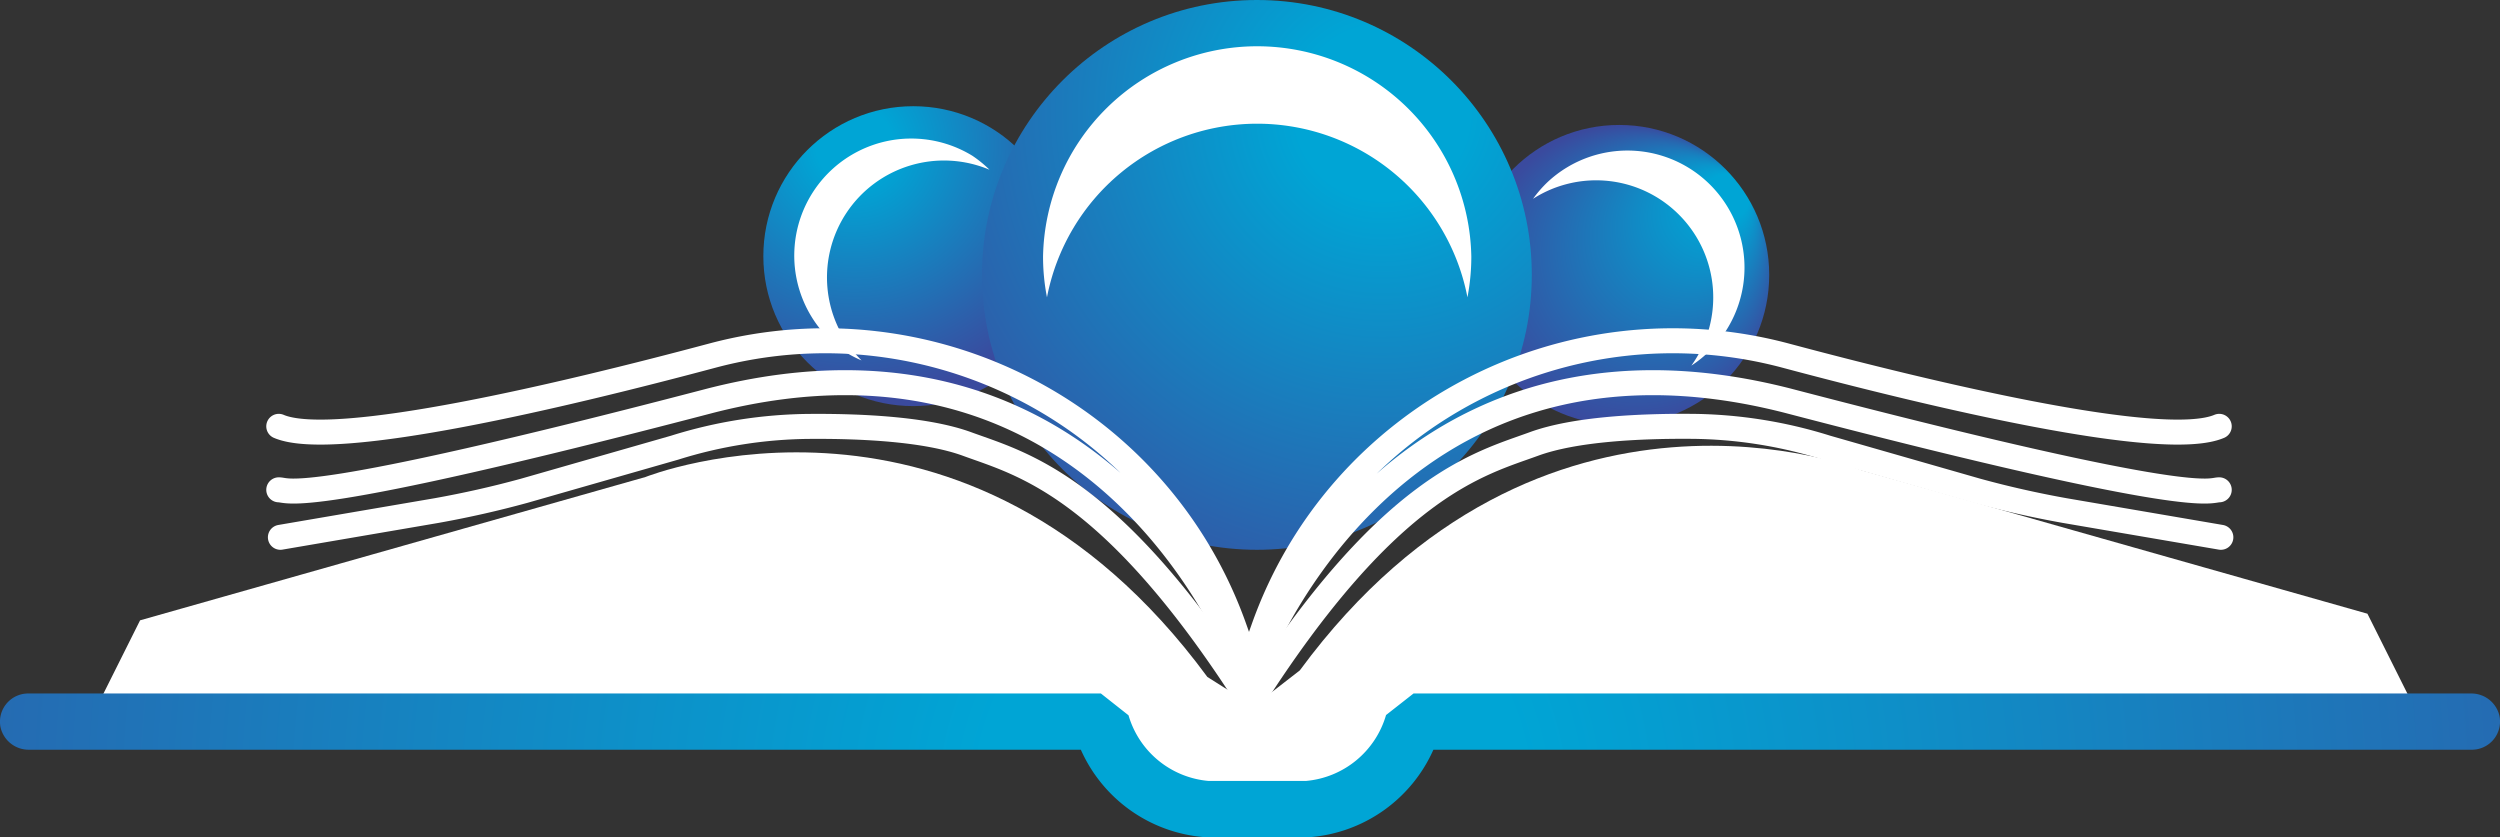 <svg xmlns="http://www.w3.org/2000/svg" xmlns:xlink="http://www.w3.org/1999/xlink" viewBox="0 0 400.15 134"><rect x="0" y="0" width="400.15" height="134" fill="#333333" stroke="none"/><defs><style>.cls-1{fill:url(#radial-gradient);}.cls-2{fill:#fff;}.cls-3{fill:url(#radial-gradient-2);}.cls-4{fill:url(#radial-gradient-3);}.cls-5{fill:url(#radial-gradient-4);}.cls-6{fill:none;stroke:#fff;stroke-linecap:round;stroke-linejoin:round;stroke-width:4px;}</style><radialGradient id="radial-gradient" cx="259.66" cy="43.87" fx="278.578" fy="28.931" r="24.11" gradientTransform="translate(0.67 0.32)" gradientUnits="userSpaceOnUse"><stop offset="0.15" stop-color="#00a5d5"/><stop offset="1" stop-color="#3a4a9e"/></radialGradient><radialGradient id="radial-gradient-2" cx="136.74" cy="23.22" fx="136.744" fy="23.222" r="40.78" gradientTransform="matrix(1, 0, 0, 1, 0, 0)" xlink:href="#radial-gradient"/><radialGradient id="radial-gradient-3" cx="220.83" cy="17.71" fx="220.829" fy="17.711" r="92.34" gradientTransform="translate(0.45 0.31)" xlink:href="#radial-gradient"/><radialGradient id="radial-gradient-4" cx="200.55" cy="129.2" fx="200.547" fy="129.196" r="291.1" gradientTransform="matrix(1, 0, 0, 1, 0, 0)" xlink:href="#radial-gradient"/></defs><title>Bookpearl</title><g id="Layer_2" data-name="Layer 2"><g id="Layer_1-2" data-name="Layer 1"><circle class="cls-1" cx="259.18" cy="44" r="24"/><path class="cls-2" d="M269.09,34.73a18.74,18.74,0,0,1,1.63,23.79,18.73,18.73,0,1,0-23-29.39,19,19,0,0,0-2.34,2.69A18.72,18.72,0,0,1,269.09,34.73Z"/><circle class="cls-3" cx="146.18" cy="41" r="24"/><path class="cls-2" d="M135.53,34a18.73,18.73,0,0,1,22.85-6.83,18.94,18.94,0,0,0-2.76-2.25A18.73,18.73,0,0,0,134.77,56a18.31,18.31,0,0,0,3.13,1.69A18.71,18.71,0,0,1,135.53,34Z"/><circle class="cls-4" cx="201.18" cy="44" r="44"/><path class="cls-2" d="M201.23,19.8a34.28,34.28,0,0,1,33.65,27.79,34.66,34.66,0,0,0,.62-6.49,34.28,34.28,0,0,0-68.55,0,33.85,33.85,0,0,0,.63,6.49A34.27,34.27,0,0,1,201.23,19.8Z"/><path class="cls-2" d="M15.18,113.77l7.24-14.48,80.89-22.94s51.3-20.52,89.94,32l7.76,4.91.43,18.63L175.63,118H15.18Z"/><path class="cls-2" d="M386.18,112.72l-7.25-14.49L298.05,75.3s-51.31-20.53-90,32l-8.49,6.59.43,18.63L226.59,118l159.59-1Z"/><path class="cls-5" d="M209.2,134l-16.34,0A23.67,23.67,0,0,1,173,120H4.67a4.62,4.62,0,0,1-4.58-3.57A4.51,4.51,0,0,1,4.5,111H176.21l4.42,3.49A14.67,14.67,0,0,0,193.46,125H209a14.69,14.69,0,0,0,12.85-10.55l4.4-3.45H395.48a4.61,4.61,0,0,1,4.58,3.57,4.51,4.51,0,0,1-4.41,5.43H229.43a23.69,23.69,0,0,1-19.84,14Z"/><path class="cls-6" d="M44.88,86l25-4.28c4.7-.84,9.37-1.89,14-3.16L108,71.65a73.82,73.82,0,0,1,21.63-3.4c8.21-.06,18.64.43,25.17,2.82,8.72,3.2,23.14,6.49,45.36,41.38V117"/><path class="cls-6" d="M355.47,86l-25-4.28c-4.7-.84-9.37-1.89-14-3.16l-24.15-6.92a73.82,73.82,0,0,0-21.63-3.4c-8.21-.06-18.64.43-25.17,2.82-8.72,3.2-23.13,6.49-45.35,41.38V117"/><path class="cls-6" d="M355.21,78.4c-1.69,0-3,3-68.59-14.14s-86.7,44.57-86.7,44.57a54.78,54.78,0,0,1,2.25-8.07c12-34.21,48.61-53.19,83.64-43.84,23.45,6.27,60.51,15.14,69.4,11.32"/><path class="cls-6" d="M44.62,78.4c1.7,0,3,3,68.6-14.14s86.7,44.57,86.7,44.57a55.8,55.8,0,0,0-2.26-8.07c-12-34.21-48.61-53.19-83.64-43.84-23.45,6.27-60.5,15.14-69.4,11.32"/></g></g></svg>